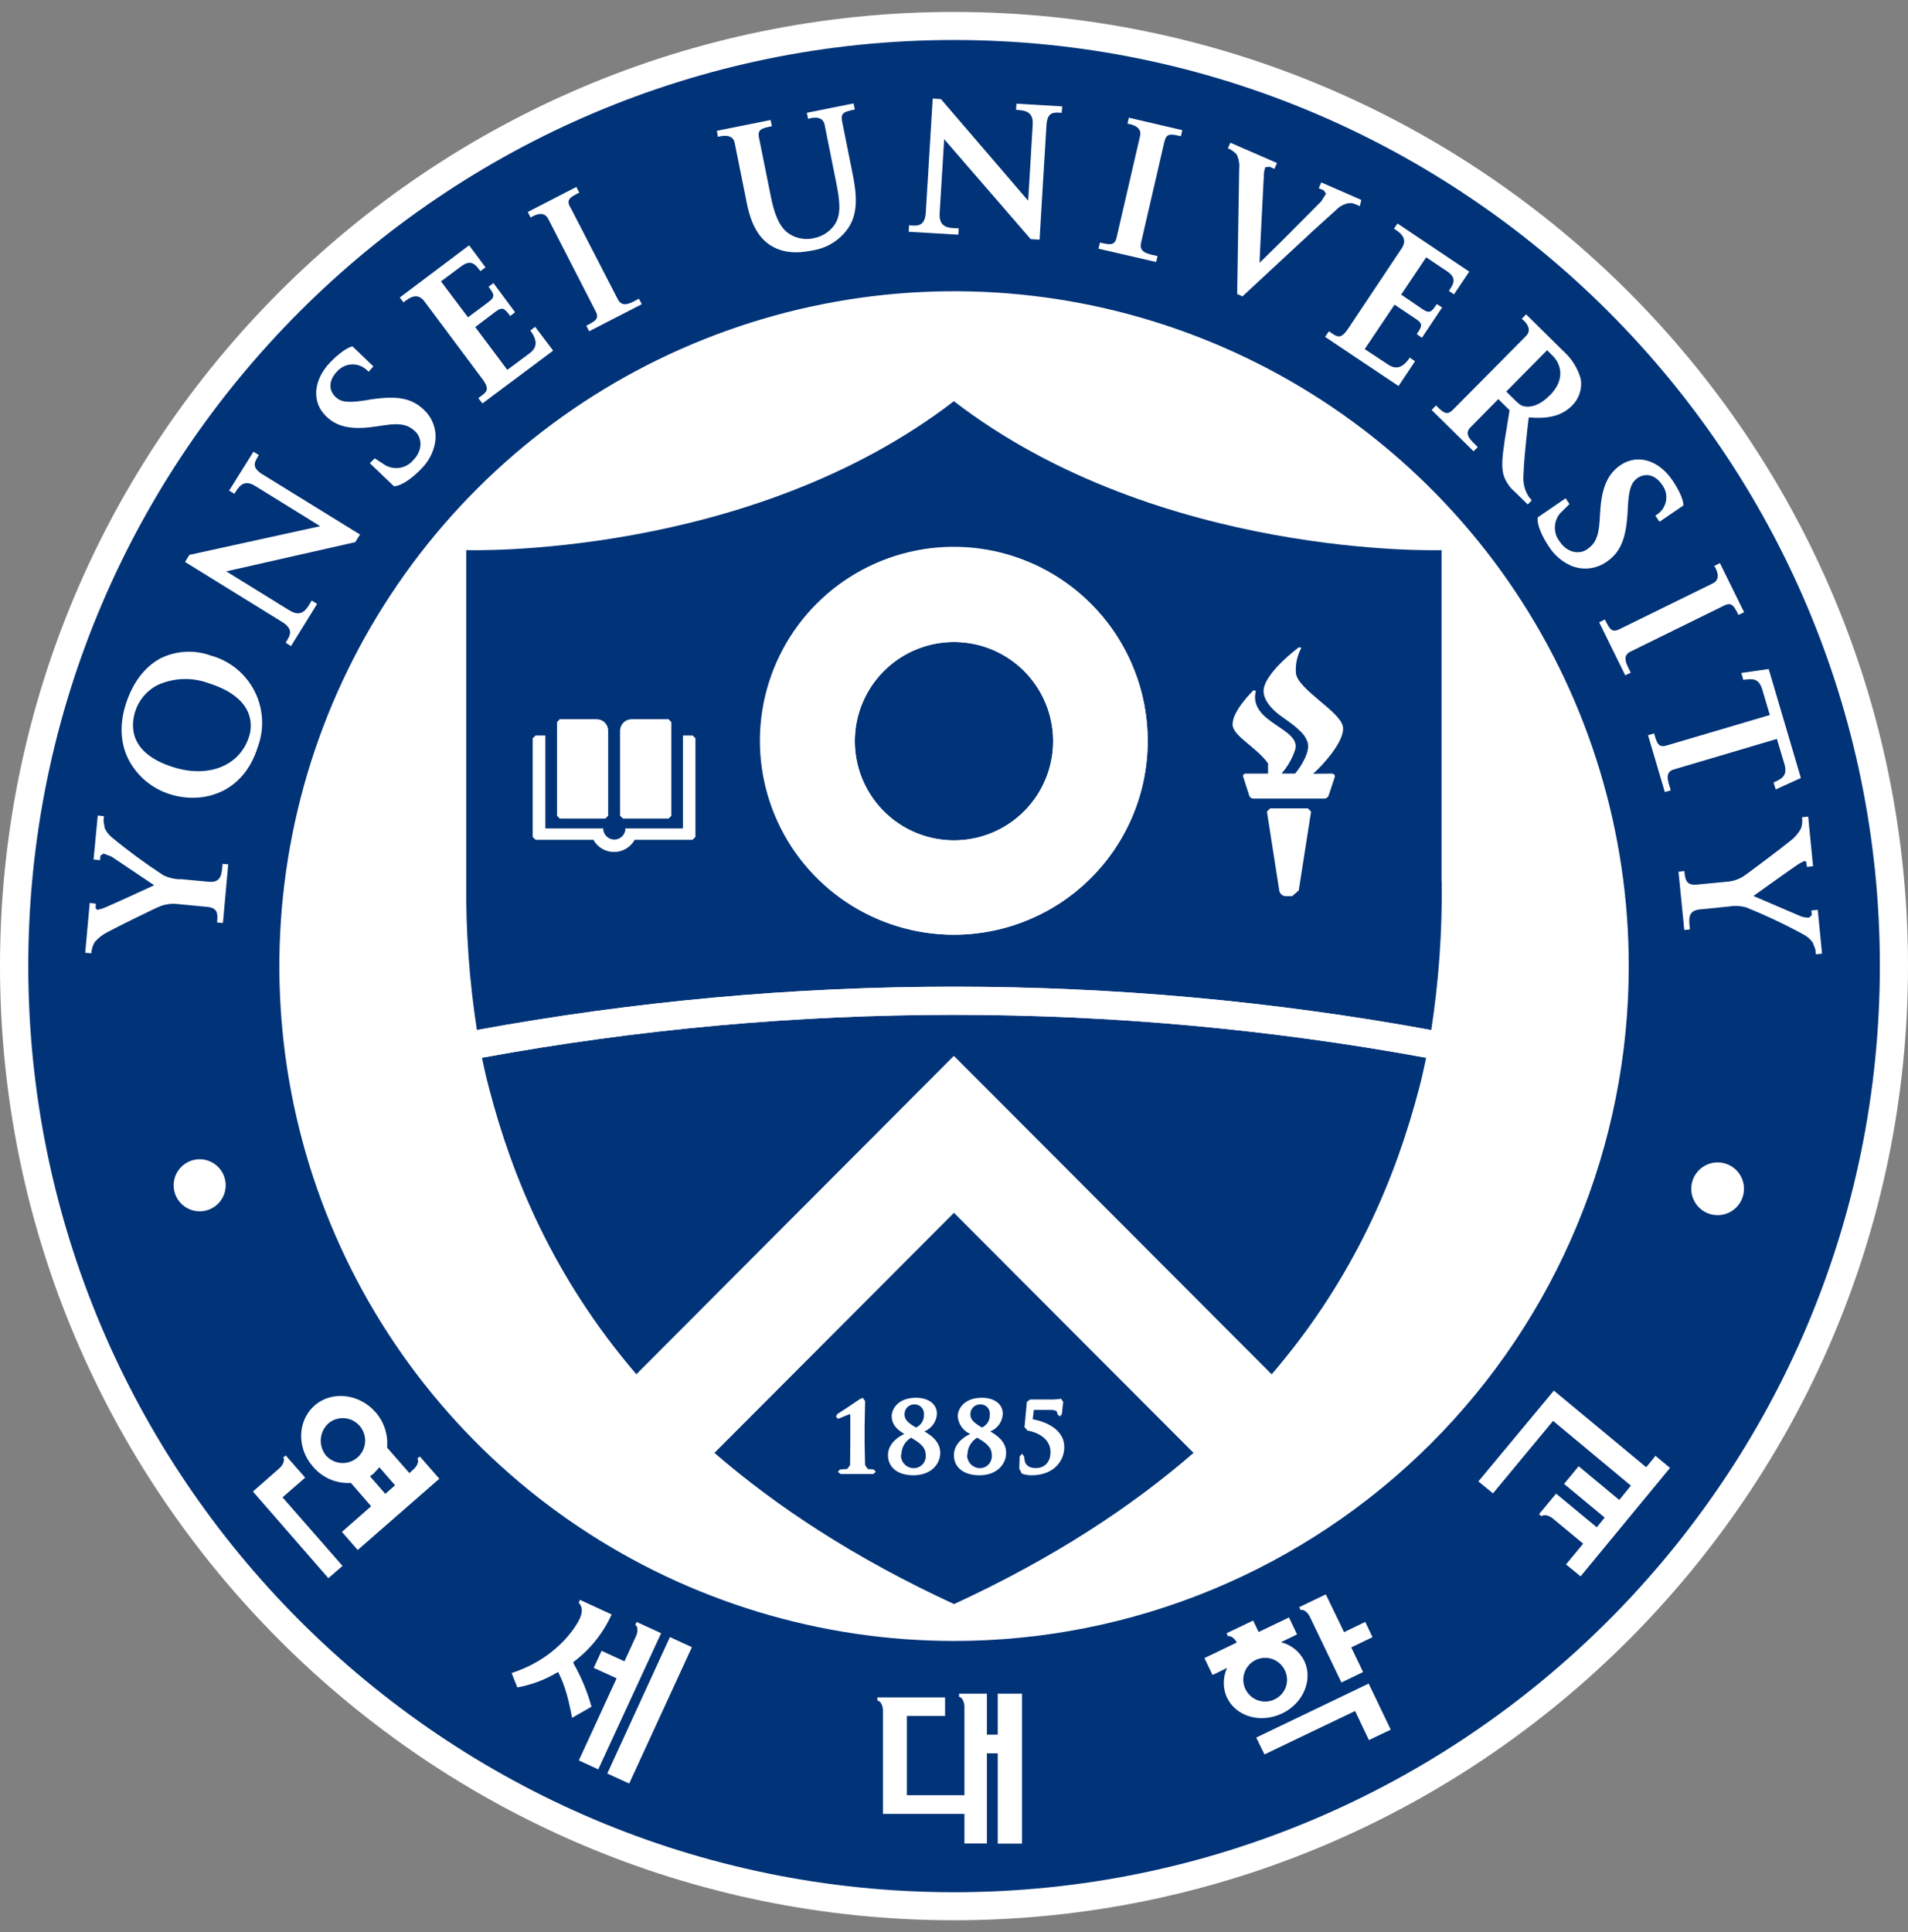 <svg width="80" height="81" viewBox="0 0 80 81" fill="none" xmlns="http://www.w3.org/2000/svg">
<rect x="0" y="0" width="80" height="81" fill="#808080" stroke="none"/>
<g id="yonsei_logo" clip-path="url(#clip0_208_2332)">
<path id="Vector" d="M0 40.496C0 62.556 17.944 80.5 39.994 80.5C62.044 80.5 80 62.556 80 40.496C80 18.436 62.056 0.5 39.994 0.5C17.931 0.5 0 18.441 0 40.496Z" fill="white"/>
<path id="Vector_2" d="M1.186 40.492C1.186 19.081 18.603 1.677 39.999 1.677C61.395 1.677 78.82 19.091 78.82 40.492C78.82 61.893 61.409 79.324 39.999 79.324C18.589 79.324 1.186 61.903 1.186 40.492Z" fill="#003378"/>
<path id="Vector_3" d="M39.996 68.791C34.401 68.79 28.932 67.13 24.281 64.02C19.629 60.911 16.004 56.492 13.864 51.322C11.724 46.152 11.165 40.463 12.258 34.976C13.35 29.488 16.045 24.448 20.002 20.492C23.959 16.536 29.001 13.842 34.488 12.752C39.976 11.661 45.664 12.222 50.833 14.364C56.002 16.506 60.419 20.133 63.527 24.786C66.635 29.439 68.293 34.909 68.292 40.504C68.292 44.22 67.56 47.899 66.138 51.331C64.716 54.764 62.631 57.883 60.004 60.509C57.376 63.136 54.257 65.219 50.824 66.641C47.391 68.062 43.712 68.792 39.996 68.791Z" fill="white"/>
<path id="Vector_4" d="M7.281 49.684C7.281 49.9 7.344 50.112 7.463 50.292C7.583 50.472 7.753 50.612 7.952 50.695C8.152 50.778 8.371 50.8 8.583 50.759C8.795 50.717 8.99 50.613 9.143 50.461C9.296 50.308 9.4 50.113 9.442 49.901C9.484 49.69 9.463 49.47 9.38 49.27C9.297 49.071 9.157 48.9 8.977 48.781C8.798 48.661 8.586 48.597 8.37 48.597C8.082 48.599 7.806 48.713 7.602 48.917C7.398 49.12 7.283 49.396 7.281 49.684Z" fill="white"/>
<path id="Vector_5" d="M73.122 49.842C73.121 50.06 73.055 50.273 72.933 50.454C72.811 50.635 72.638 50.776 72.436 50.859C72.233 50.941 72.011 50.962 71.797 50.919C71.583 50.875 71.387 50.769 71.233 50.614C71.079 50.459 70.975 50.262 70.933 50.048C70.891 49.834 70.913 49.611 70.997 49.41C71.082 49.208 71.224 49.036 71.405 48.915C71.587 48.794 71.801 48.73 72.019 48.73C72.165 48.73 72.309 48.759 72.443 48.815C72.578 48.871 72.7 48.953 72.802 49.056C72.905 49.16 72.986 49.282 73.041 49.417C73.096 49.552 73.124 49.696 73.122 49.842Z" fill="white"/>
<path id="Vector_6" d="M10.442 30.881C10.053 32.105 8.741 32.631 7.257 32.158C5.422 31.577 5.475 30.453 5.665 29.835C5.739 29.596 5.86 29.375 6.021 29.183C6.182 28.991 6.38 28.834 6.603 28.72C7.28 28.411 8.052 28.383 8.75 28.642C9.565 28.897 10.101 29.281 10.356 29.764C10.443 29.935 10.496 30.122 10.51 30.314C10.525 30.506 10.502 30.699 10.442 30.881ZM8.839 27.482C8.5 27.359 8.139 27.305 7.778 27.324C7.417 27.344 7.064 27.435 6.739 27.594C6.072 27.945 5.567 28.614 5.281 29.497C4.996 30.38 5.049 31.191 5.404 31.87C5.77 32.556 6.392 33.069 7.135 33.298C8.47 33.72 10.193 33.279 10.805 31.324C10.947 30.944 11.009 30.538 10.986 30.132C10.963 29.727 10.855 29.331 10.67 28.969C10.485 28.608 10.227 28.289 9.912 28.032C9.596 27.776 9.231 27.589 8.839 27.482Z" fill="white"/>
<path id="Vector_7" d="M16.516 20.384L15.507 19.418L15.71 19.214L16.169 19.511C16.361 19.614 16.582 19.647 16.795 19.605C17.008 19.562 17.2 19.447 17.338 19.279C17.745 18.853 17.682 18.349 17.419 18.094C17.156 17.839 16.848 17.715 16.137 17.825L15.715 17.886C14.744 18.029 14.132 17.9 13.676 17.454C13.064 16.873 13.123 15.947 13.839 15.194C14.45 14.564 14.779 14.52 14.779 14.52L15.655 15.36L15.452 15.586C15.305 15.416 15.1 15.306 14.877 15.28C14.735 15.266 14.592 15.287 14.461 15.34C14.329 15.393 14.212 15.478 14.12 15.586C13.788 15.939 13.765 16.351 14.067 16.64C14.271 16.832 14.518 16.909 15.301 16.785L15.552 16.744C16.675 16.577 17.258 16.691 17.774 17.179C17.966 17.358 18.109 17.583 18.189 17.833C18.27 18.082 18.285 18.349 18.233 18.606C18.147 19.017 17.939 19.392 17.635 19.683C17.334 19.997 16.854 20.374 16.536 20.38" fill="white"/>
<path id="Vector_8" d="M64.488 21.681L65.644 20.889L65.805 21.132L65.412 21.52C65.273 21.685 65.196 21.894 65.193 22.11C65.191 22.327 65.263 22.537 65.398 22.706C65.73 23.198 66.236 23.241 66.54 23.032C66.843 22.825 67.029 22.557 67.07 21.834L67.096 21.416C67.159 20.433 67.414 19.862 67.942 19.501C68.646 19.021 69.535 19.274 70.12 20.131C70.612 20.851 70.583 21.189 70.583 21.189L69.582 21.872L69.404 21.615C69.603 21.508 69.754 21.328 69.824 21.114C69.869 20.98 69.88 20.836 69.855 20.697C69.831 20.558 69.772 20.427 69.684 20.316C69.409 19.909 69.009 19.807 68.664 20.037C68.428 20.204 68.299 20.431 68.256 21.218L68.244 21.473C68.173 22.608 67.942 23.157 67.353 23.557C67.138 23.707 66.887 23.8 66.626 23.827C66.364 23.854 66.1 23.813 65.859 23.709C65.475 23.537 65.151 23.252 64.931 22.894C64.684 22.535 64.417 21.986 64.48 21.67" fill="white"/>
<path id="Vector_9" d="M20.781 13.063C21.076 12.845 21.16 12.937 21.392 13.247L21.596 13.09L20.689 11.867L20.485 12.021C20.713 12.332 20.783 12.429 20.485 12.66L19.622 13.302L18.489 11.795C18.489 11.795 19.168 11.294 19.343 11.161C19.741 10.865 19.92 11.065 20.142 11.365L20.357 11.208L19.669 10.284L16.762 12.472L16.919 12.676C17.112 12.529 17.477 12.213 17.791 12.629L20.214 15.873C20.577 16.357 20.397 16.436 20.055 16.689L20.228 16.913L23.193 14.699L22.438 13.7L22.235 13.857C22.567 14.301 22.506 14.585 22.202 14.813C21.998 14.964 21.27 15.504 21.27 15.504L19.926 13.71L20.781 13.063Z" fill="white"/>
<path id="Vector_10" d="M59.371 13.375C59.681 13.579 59.618 13.687 59.402 14.005L59.618 14.16L60.465 12.89L60.244 12.745C60.03 13.067 59.955 13.165 59.647 12.963L58.75 12.351L59.798 10.787L60.681 11.379C61.088 11.658 60.96 11.893 60.748 12.194L60.964 12.341L61.604 11.387L58.595 9.37L58.448 9.586C58.652 9.723 59.06 9.961 58.778 10.402L56.535 13.764C56.199 14.266 56.066 14.123 55.72 13.887L55.56 14.123L58.639 16.183L59.331 15.145L59.111 14.992C58.801 15.453 58.513 15.49 58.199 15.282L57.22 14.635L58.472 12.771L59.371 13.375Z" fill="white"/>
<path id="Vector_11" d="M23.901 8.685C23.74 8.363 23.891 8.277 24.288 8.073L24.166 7.837L22.127 8.887L22.249 9.122C22.249 9.122 22.767 8.752 22.983 9.168C23.089 9.372 24.971 13.043 24.971 13.043C25.141 13.361 24.971 13.451 24.582 13.655L24.704 13.887L26.909 12.753L26.79 12.523C26.462 12.692 26.103 12.931 25.907 12.551C25.712 12.172 23.909 8.677 23.909 8.677" fill="white"/>
<path id="Vector_12" d="M35.756 7.321L35.307 5.078C35.24 4.723 35.405 4.683 35.843 4.591L35.788 4.336L33.829 4.729L33.882 4.984C33.882 4.984 34.481 4.766 34.575 5.227L35.05 7.601C35.205 8.361 35.293 8.973 34.999 9.415C34.793 9.711 34.48 9.915 34.127 9.984C33.815 10.057 33.487 10.016 33.203 9.868C32.883 9.701 32.548 9.383 32.324 8.255L31.825 5.778C31.755 5.427 31.922 5.38 32.367 5.29L32.31 5.031L30.055 5.484L30.104 5.739C30.104 5.739 30.715 5.535 30.803 5.984L31.309 8.502C31.49 9.426 31.823 9.995 32.349 10.313C33.015 10.71 33.76 10.557 34.08 10.496C34.641 10.408 35.147 10.108 35.495 9.658C36.007 9.008 35.921 8.151 35.756 7.321Z" fill="white"/>
<path id="Vector_13" d="M48.824 5.937C48.907 5.58 49.081 5.609 49.513 5.711L49.572 5.456L47.329 4.934L47.274 5.188C47.274 5.188 47.906 5.242 47.802 5.698C47.751 5.927 46.819 9.95 46.819 9.95C46.738 10.301 46.554 10.268 46.12 10.17L46.059 10.425L48.475 10.984L48.536 10.735C48.171 10.651 47.745 10.6 47.841 10.188C47.937 9.777 48.822 5.937 48.822 5.937" fill="white"/>
<path id="Vector_14" d="M72.281 25.39C72.605 25.231 72.689 25.379 72.893 25.779L73.127 25.665L72.114 23.607L71.877 23.724C71.877 23.724 72.242 24.248 71.816 24.456L67.901 26.377C67.575 26.532 67.493 26.377 67.289 25.969L67.051 26.089L68.144 28.312L68.376 28.2C68.213 27.867 67.978 27.504 68.364 27.317C68.749 27.129 72.279 25.392 72.279 25.392" fill="white"/>
<path id="Vector_15" d="M74.16 28.047L73.01 28.212L73.094 28.502C73.473 28.445 73.749 28.424 73.891 28.909C73.918 28.999 73.971 29.174 74.207 29.974C73.563 30.162 69.887 31.25 69.887 31.25C69.54 31.354 69.479 31.175 69.355 30.747L69.1 30.82L69.803 33.202L70.052 33.133C69.948 32.772 69.772 32.374 70.182 32.256L74.503 30.977C74.74 31.772 74.793 31.95 74.819 32.033C74.958 32.515 74.717 32.645 74.364 32.804L74.454 33.094L75.508 32.615L74.16 28.047Z" fill="white"/>
<path id="Vector_16" d="M64.968 16.581C64.513 17.046 64.126 17.069 63.948 17.04C63.806 17.02 63.726 16.977 63.526 16.779L63.155 16.414L64.868 14.681L65.117 14.931C65.394 15.207 65.692 15.861 64.976 16.581M66.285 15.906C66.158 15.439 65.896 15.021 65.531 14.703L63.987 13.176L63.806 13.365C63.806 13.365 64.322 13.743 63.991 14.079L60.92 17.177C60.668 17.433 60.527 17.309 60.209 16.997L60.027 17.187L61.783 18.918L61.962 18.743C61.697 18.478 61.351 18.212 61.661 17.909L62.823 16.73L63.294 17.197L63.09 18.457C62.982 19.179 62.945 19.611 63.053 19.95C63.147 20.213 63.308 20.446 63.522 20.625L64.056 21.147L64.224 20.976L64.099 20.823C63.928 20.557 63.85 20.242 63.877 19.927C63.891 19.387 63.965 18.704 64.056 17.848L64.099 17.497C64.944 17.574 65.498 17.423 65.924 16.995C66.065 16.853 66.171 16.68 66.233 16.489C66.295 16.299 66.311 16.096 66.281 15.898" fill="white"/>
<path id="Vector_17" d="M7.555 36.862C7.315 36.855 7.079 36.8 6.861 36.699C6.111 36.211 5.39 35.682 4.7 35.112C4.567 35.007 4.462 34.873 4.392 34.719L4.341 34.419L4.357 34.215L4.098 34.187L3.923 36.034L4.194 36.059L4.213 35.869L4.341 35.783L4.679 35.912L6.464 37.111C6.464 37.111 4.486 38.024 4.302 38.085L4.08 38.145L4.019 38.087L4.009 38.047L4.019 37.883L3.762 37.853L3.572 39.941L3.829 39.963C3.838 39.802 3.883 39.645 3.962 39.505C4.113 39.325 4.3 39.178 4.51 39.074C4.918 38.85 6.596 38.03 6.704 37.996C6.942 37.902 7.2 37.869 7.455 37.9C7.455 37.9 8.207 37.969 8.678 38.016C9.149 38.063 9.133 38.316 9.102 38.671L9.347 38.695L9.569 36.236L9.333 36.215C9.294 36.623 9.294 37.013 8.756 36.964L7.557 36.852" fill="white"/>
<path id="Vector_18" d="M72.506 38C72.74 37.96 72.981 37.974 73.209 38.038C74.038 38.372 74.847 38.754 75.632 39.182C75.782 39.263 75.912 39.378 76.009 39.519L76.117 39.802L76.135 40.006L76.396 39.978L76.217 38.142L75.946 38.167L75.968 38.357L75.86 38.467C75.737 38.472 75.614 38.452 75.499 38.41L73.519 37.561C73.519 37.561 75.293 36.287 75.46 36.191L75.664 36.091L75.736 36.134V36.169L75.764 36.342L76.019 36.313L75.815 34.233L75.558 34.258C75.579 34.418 75.563 34.582 75.511 34.735C75.398 34.941 75.242 35.121 75.052 35.261C74.696 35.555 73.205 36.674 73.107 36.731C72.892 36.869 72.645 36.949 72.389 36.964L71.166 37.082C70.695 37.133 70.658 36.878 70.624 36.517L70.377 36.542L70.62 38.989L70.856 38.962C70.815 38.554 70.742 38.169 71.284 38.124L72.487 38.002" fill="white"/>
<path id="Vector_19" d="M15.098 22.406L14.895 22.728L9.487 23.952L12.127 25.583C12.688 25.93 12.876 25.491 13.069 25.175L13.296 25.316L12.203 27.084L11.975 26.945C12.146 26.666 12.354 26.397 11.824 26.07L7.758 23.558L7.941 23.261L13.424 22.059C13.424 22.059 11.181 20.665 10.682 20.363C10.182 20.061 9.98 20.461 9.829 20.703L9.607 20.567L10.627 18.936L10.853 19.078C10.694 19.337 10.508 19.576 10.994 19.878C11.479 20.179 15.098 22.41 15.098 22.41" fill="white"/>
<path id="Vector_20" d="M43.589 10.047L43.216 10.025L39.588 5.835L39.398 8.934C39.358 9.589 39.827 9.556 40.2 9.572L40.181 9.839L38.102 9.717L38.114 9.446C38.446 9.468 38.779 9.523 38.817 8.901C38.856 8.279 39.107 4.132 39.107 4.132L39.452 4.154C40.063 4.868 43.012 8.3 43.11 8.414C43.11 8.414 43.271 5.763 43.301 5.198C43.332 4.633 42.894 4.625 42.604 4.607L42.616 4.346L44.537 4.46L44.517 4.731C44.211 4.711 43.917 4.662 43.878 5.233C43.84 5.804 43.589 10.047 43.589 10.047Z" fill="white"/>
<path id="Vector_21" d="M57.014 8.642L57.078 8.381L55.399 7.647L55.293 7.892L55.497 7.976L55.599 8.12L55.395 8.443L53.831 10.017L52.812 11.018C52.812 10.875 52.912 8.861 52.959 7.984L52.999 7.215L53.052 7.011L53.232 6.991L53.436 7.08L53.542 6.834L51.588 5.983L51.484 6.216C51.626 6.274 51.752 6.363 51.853 6.477C51.943 6.667 51.979 6.879 51.957 7.089L51.872 12.325L52.094 12.425L55.055 9.676L56.123 8.71C56.123 8.71 56.478 8.402 56.831 8.561L57.014 8.642Z" fill="white"/>
<path id="Vector_22" d="M41.834 71V72.719H41.379V71H40.213V71.137C40.327 71.137 40.437 71.341 40.437 71.544V75.258H38.025V71.936H39.626V71.157H36.787V71.292C36.903 71.292 37.02 71.485 37.02 71.699V76.041H40.437V77.283H41.379V73.502H41.834V77.289H42.853V71H41.834Z" fill="white"/>
<path id="Vector_23" d="M69.025 61.51C68.21 60.837 65.2 58.331 65.151 58.296L61.986 62.103L62.598 62.605L65.118 59.566L68.381 62.28C68.11 62.617 67.893 62.88 67.893 62.88L66.191 61.467L65.579 62.207L67.282 63.618L66.951 64.026L65.245 62.615L64.529 63.477L64.641 63.565C64.717 63.475 64.941 63.518 65.102 63.653L66.38 64.713L65.661 65.582L66.272 66.083L70.022 61.536L69.41 61.03C69.396 61.055 69.239 61.253 69.021 61.51" fill="white"/>
<path id="Vector_24" d="M28.089 68.628L25.463 74.348L26.381 74.768L29.011 69.05H29.005L28.089 68.628Z" fill="white"/>
<path id="Vector_25" d="M26.696 67.987L26.637 68.116C26.741 68.165 26.759 68.391 26.669 68.585L26.182 69.645L25.224 69.205L24.895 69.92L25.854 70.357L24.27 73.799L25.085 74.174L27.72 68.465L26.7 67.998" fill="white"/>
<path id="Vector_26" d="M24.061 69.748L24.033 69.687L24.051 69.666C24.742 69.15 25.291 68.466 25.645 67.68L24.316 67.068L24.263 67.191C24.275 67.205 24.52 67.395 24.306 67.86C24.292 67.888 23.582 69.44 21.451 70.137L21.69 70.739C22.283 70.633 22.852 70.42 23.368 70.109L23.396 70.09L23.417 70.123C23.56 70.417 23.776 70.865 23.986 72.013L24.801 71.548C24.627 70.918 24.375 70.312 24.053 69.744" fill="white"/>
<path id="Vector_27" d="M53.017 73.548L56.817 71.727L57.396 72.947L58.312 72.51L57.386 70.577L52.672 72.841L53.017 73.548Z" fill="white"/>
<path id="Vector_28" d="M55.59 66.838L54.475 67.374L54.532 67.499C54.642 67.448 54.827 67.582 54.917 67.772L56.245 70.531L57.152 70.094L56.656 69.061L57.547 68.632L57.244 67.992L56.355 68.422L55.59 66.838Z" fill="white"/>
<path id="Vector_29" d="M53.465 71.228C53.303 71.312 53.119 71.345 52.938 71.324C52.757 71.303 52.586 71.228 52.448 71.109C52.31 70.99 52.21 70.832 52.162 70.656C52.114 70.48 52.119 70.294 52.178 70.121C52.236 69.948 52.345 69.797 52.49 69.686C52.635 69.576 52.81 69.511 52.992 69.501C53.174 69.49 53.355 69.534 53.512 69.627C53.669 69.721 53.795 69.858 53.873 70.023C53.978 70.237 53.994 70.484 53.918 70.71C53.841 70.936 53.678 71.122 53.465 71.228ZM51.454 71.18C51.834 71.965 52.861 72.256 53.754 71.832C54.647 71.408 55.061 70.415 54.686 69.626C54.59 69.432 54.452 69.262 54.284 69.127C54.115 68.992 53.919 68.895 53.709 68.843C54.099 68.657 54.368 68.525 54.382 68.514L54.046 67.805L52.772 68.416L52.543 67.935L51.428 68.469L51.489 68.598C51.581 68.557 51.738 68.655 51.838 68.824L51.86 68.855L50.5 69.509L50.839 70.215C50.861 70.215 51.104 70.091 51.45 69.921C51.359 70.118 51.312 70.332 51.312 70.549C51.312 70.766 51.359 70.981 51.45 71.177" fill="white"/>
<path id="Vector_30" d="M12.796 61.944L11.98 61.014L11.876 61.103C11.953 61.193 11.876 61.407 11.721 61.546L10.604 62.527L13.768 66.159L14.361 65.645L11.847 62.771L12.796 61.944Z" fill="white"/>
<path id="Vector_31" d="M13.809 59.637C13.956 59.528 14.131 59.464 14.314 59.453C14.496 59.442 14.678 59.484 14.837 59.575C14.995 59.666 15.124 59.801 15.207 59.964C15.291 60.126 15.325 60.31 15.305 60.492C15.286 60.673 15.214 60.845 15.098 60.987C14.982 61.128 14.828 61.233 14.653 61.288C14.479 61.343 14.292 61.346 14.116 61.297C13.941 61.247 13.783 61.148 13.662 61.01C13.501 60.808 13.425 60.55 13.453 60.293C13.48 60.036 13.608 59.8 13.809 59.637ZM16.562 62.268L16.154 62.625C16.154 62.625 15.803 62.217 15.514 61.891L15.669 61.77L15.908 61.511C16.191 61.844 16.566 62.268 16.566 62.268M14.713 62.166L15.561 63.143L14.337 64.219L14.998 64.978L18.42 61.991L17.604 61.057L17.5 61.148C17.579 61.238 17.5 61.454 17.343 61.593L17.166 61.754C17.166 61.754 16.399 60.883 16.23 60.684C16.253 60.416 16.223 60.147 16.139 59.891C16.056 59.636 15.921 59.401 15.744 59.199C15.057 58.418 13.909 58.289 13.189 58.922C12.47 59.554 12.433 60.704 13.124 61.485C13.318 61.715 13.562 61.897 13.839 62.016C14.116 62.134 14.416 62.185 14.717 62.166" fill="white"/>
<path id="Vector_32" d="M39.995 26.911C39.173 26.912 38.37 27.157 37.686 27.614C37.003 28.071 36.471 28.721 36.157 29.481C35.843 30.241 35.761 31.077 35.922 31.883C36.083 32.69 36.48 33.43 37.062 34.011C37.644 34.592 38.385 34.988 39.191 35.147C39.998 35.307 40.833 35.224 41.593 34.909C42.352 34.594 43.001 34.061 43.458 33.377C43.914 32.693 44.157 31.889 44.157 31.067C44.157 30.521 44.049 29.98 43.84 29.476C43.63 28.971 43.324 28.513 42.937 28.127C42.551 27.741 42.092 27.435 41.587 27.226C41.082 27.018 40.541 26.911 39.995 26.911Z" fill="#003378"/>
<path id="Vector_33" d="M29.953 60.904C32.565 63.168 35.846 65.327 40.002 67.246C44.157 65.329 47.442 63.168 50.048 60.902L40.002 50.837L29.953 60.904Z" fill="#003378"/>
<path id="Vector_34" d="M40.003 39.185C38.397 39.185 36.827 38.709 35.492 37.816C34.156 36.924 33.116 35.656 32.501 34.172C31.887 32.688 31.726 31.056 32.039 29.481C32.352 27.906 33.126 26.459 34.261 25.323C35.397 24.188 36.843 23.414 38.419 23.101C39.994 22.788 41.626 22.948 43.11 23.563C44.593 24.178 45.861 25.218 46.754 26.554C47.646 27.889 48.122 29.459 48.122 31.065C48.122 32.132 47.911 33.188 47.502 34.173C47.093 35.159 46.495 36.054 45.74 36.808C44.985 37.562 44.089 38.16 43.103 38.568C42.118 38.976 41.061 39.185 39.995 39.185M60.442 36.942V23.063C60.442 23.063 48.615 23.445 39.995 16.819C31.38 23.445 19.549 23.063 19.549 23.063V36.944C19.527 39.032 19.677 41.119 19.997 43.184C33.225 40.761 46.782 40.761 60.01 43.184C60.327 41.12 60.474 39.035 60.45 36.948" fill="#003378"/>
<path id="Vector_35" d="M20.207 44.343C20.297 44.772 20.395 45.206 20.509 45.632C21.467 49.303 23.18 53.526 26.685 57.614L40.002 44.272L53.319 57.614C56.822 53.536 58.537 49.299 59.499 45.632C59.612 45.206 59.703 44.772 59.797 44.343C46.71 41.943 33.295 41.943 20.207 44.343Z" fill="#003378"/>
<path id="Vector_36" d="M26.12 34.315H28.035L28.149 34.197V30.272L28.035 30.151H26.481C26.353 30.151 26.231 30.202 26.14 30.292C26.049 30.382 25.998 30.505 25.998 30.633V34.197L26.12 34.315Z" fill="white"/>
<path id="Vector_37" d="M23.469 34.315H25.382L25.5 34.197V30.633C25.501 30.57 25.488 30.507 25.465 30.449C25.441 30.391 25.406 30.338 25.361 30.293C25.317 30.248 25.264 30.213 25.206 30.189C25.148 30.164 25.086 30.152 25.023 30.151H23.469L23.355 30.272V34.197L23.469 34.315Z" fill="white"/>
<path id="Vector_38" d="M29.042 30.832H28.635V34.729H26.22V34.772C26.21 34.888 26.157 34.995 26.071 35.074C25.986 35.152 25.874 35.196 25.758 35.196C25.641 35.195 25.53 35.151 25.444 35.073C25.358 34.995 25.304 34.887 25.293 34.772V34.729H22.866V30.832H22.458L22.334 30.95V35.086L22.458 35.206H24.881C24.966 35.361 25.091 35.49 25.243 35.58C25.395 35.67 25.569 35.717 25.745 35.717C25.922 35.717 26.095 35.67 26.247 35.58C26.399 35.49 26.525 35.361 26.61 35.206H29.036L29.159 35.086V30.948L29.036 30.83" fill="white"/>
<path id="Vector_39" d="M54.838 33.887H53.258L53.121 34.025L53.637 37.327C53.646 37.394 53.679 37.455 53.73 37.499C53.78 37.544 53.845 37.569 53.912 37.569H54.181L54.455 37.327L54.971 34.025L54.838 33.887Z" fill="white"/>
<path id="Vector_40" d="M55.054 32.438C55.462 32.083 56.41 31.045 56.306 30.462C56.202 29.828 54.438 28.92 54.337 28.231C54.306 27.858 54.386 27.484 54.567 27.156L54.461 27.134C54.426 27.158 52.989 28.233 52.979 28.969C52.979 29.265 53.182 29.581 53.533 29.881C53.823 30.121 54.2 30.335 54.489 30.625C54.637 30.75 54.75 30.912 54.818 31.094C54.961 31.491 54.553 32.128 54.302 32.429H53.731C53.994 32.135 54.191 31.787 54.31 31.41C54.544 30.519 52.324 30.297 52.656 28.963L52.563 28.934C52.54 28.949 51.682 29.783 51.68 30.362C51.68 30.861 52.699 31.328 53.168 32.005V32.431H52.267C52.267 32.431 52.051 32.405 52.141 32.611L52.385 33.376C52.403 33.41 52.431 33.438 52.465 33.456C52.499 33.475 52.538 33.482 52.577 33.478H55.495C55.535 33.483 55.576 33.476 55.612 33.458C55.649 33.44 55.679 33.411 55.699 33.376L55.956 32.603C56.021 32.417 55.813 32.431 55.813 32.431L55.054 32.438Z" fill="white"/>
<path id="Vector_41" d="M36.036 58.663C35.887 58.769 35.141 59.264 35.114 59.275L35.049 59.379L35.13 59.477L35.204 59.456L35.328 59.403L35.642 59.275L35.652 59.358V60.523L35.642 61.418L35.524 61.581L35.218 61.603L35.13 61.705L35.253 61.795H35.74H36.107H36.605L36.725 61.705L36.635 61.603L36.382 61.581L36.272 61.418L36.252 60.523V59.782L36.272 58.793V58.734L36.174 58.598L36.036 58.663Z" fill="white"/>
<path id="Vector_42" d="M37.926 59.293C37.924 59.237 37.934 59.18 37.955 59.128C37.976 59.075 38.008 59.028 38.048 58.988C38.089 58.949 38.137 58.918 38.19 58.898C38.243 58.879 38.3 58.87 38.356 58.873C38.41 58.874 38.464 58.886 38.513 58.909C38.563 58.931 38.607 58.964 38.643 59.005C38.679 59.045 38.706 59.093 38.723 59.145C38.739 59.197 38.745 59.251 38.739 59.305C38.745 59.418 38.716 59.53 38.657 59.626C38.598 59.722 38.51 59.798 38.407 59.844C38.05 59.64 37.926 59.499 37.926 59.293ZM37.389 59.375C37.389 59.752 37.671 59.97 37.916 60.111C37.489 60.315 37.232 60.633 37.232 61C37.232 61.528 37.654 61.846 38.297 61.846C39.039 61.846 39.422 61.377 39.422 60.904C39.422 60.431 39.035 60.166 38.758 60.007C38.906 59.947 39.035 59.845 39.128 59.714C39.221 59.584 39.275 59.429 39.284 59.269C39.284 58.861 38.933 58.596 38.407 58.596C37.659 58.596 37.387 59.061 37.387 59.375M37.795 60.98C37.795 60.836 37.832 60.694 37.904 60.57C37.975 60.445 38.078 60.342 38.203 60.27C38.535 60.474 38.815 60.643 38.815 61C38.821 61.071 38.812 61.142 38.789 61.209C38.765 61.276 38.728 61.337 38.68 61.389C38.632 61.44 38.573 61.481 38.507 61.509C38.442 61.536 38.372 61.55 38.301 61.548C38.229 61.546 38.158 61.53 38.092 61.5C38.027 61.47 37.968 61.427 37.919 61.374C37.87 61.321 37.832 61.259 37.808 61.191C37.784 61.123 37.773 61.051 37.777 60.98" fill="white"/>
<path id="Vector_43" d="M40.687 59.293C40.685 59.236 40.696 59.18 40.717 59.127C40.738 59.075 40.77 59.027 40.811 58.988C40.851 58.948 40.9 58.917 40.953 58.898C41.006 58.878 41.063 58.87 41.12 58.873C41.174 58.873 41.228 58.885 41.277 58.907C41.327 58.93 41.371 58.963 41.407 59.004C41.443 59.044 41.469 59.093 41.485 59.145C41.501 59.197 41.506 59.251 41.499 59.305C41.506 59.418 41.478 59.53 41.419 59.626C41.36 59.722 41.274 59.798 41.171 59.844C40.82 59.64 40.687 59.499 40.687 59.293ZM40.157 59.375C40.168 59.533 40.223 59.686 40.315 59.816C40.407 59.946 40.533 60.048 40.679 60.111C40.253 60.315 39.996 60.633 39.996 61C39.996 61.528 40.418 61.846 41.069 61.846C41.803 61.846 42.186 61.377 42.186 60.904C42.186 60.431 41.797 60.166 41.521 60.007C41.671 59.948 41.8 59.846 41.893 59.715C41.986 59.584 42.039 59.429 42.045 59.269C42.045 58.861 41.699 58.596 41.166 58.596C40.424 58.596 40.157 59.061 40.157 59.375ZM40.565 60.98C40.566 60.836 40.604 60.695 40.675 60.571C40.747 60.447 40.849 60.343 40.973 60.27C41.309 60.474 41.584 60.643 41.584 61C41.591 61.07 41.582 61.141 41.559 61.207C41.537 61.274 41.5 61.335 41.453 61.387C41.405 61.439 41.346 61.48 41.282 61.508C41.217 61.535 41.147 61.549 41.077 61.548C41.005 61.546 40.934 61.529 40.869 61.499C40.803 61.469 40.744 61.427 40.696 61.374C40.647 61.321 40.609 61.259 40.584 61.191C40.56 61.123 40.549 61.051 40.553 60.98" fill="white"/>
<path id="Vector_44" d="M44.427 58.648L44.17 58.669H43.185L43.056 58.769L42.956 59.829L43.081 59.972C43.354 60.008 44.047 60.237 44.047 60.869C44.047 61.366 43.721 61.544 43.436 61.544C43.103 61.544 42.946 61.385 42.946 61.067L42.856 60.942L42.753 61.056L42.738 61.515V61.57L42.842 61.774C42.973 61.823 43.111 61.847 43.25 61.846C44.194 61.846 44.624 61.234 44.624 60.661C44.624 59.978 43.952 59.617 43.301 59.498L43.348 59.107H44.043C44.331 59.107 44.331 59.195 44.331 59.272L44.427 59.38L44.52 59.292L44.578 58.769L44.484 58.632L44.427 58.648Z" fill="white"/>
<path id="Vector_45" d="M26.686 57.615C27.692 58.789 28.782 59.888 29.948 60.904L39.994 50.834L50.041 60.9C51.207 59.886 52.297 58.788 53.303 57.615L39.986 44.273L26.686 57.615Z" fill="white"/>
<path id="Vector_46" d="M40.001 41.362C33.292 41.361 26.596 41.968 19.996 43.177C20.057 43.56 20.129 43.95 20.2 44.343C33.288 41.943 46.704 41.943 59.792 44.343C59.868 43.95 59.939 43.56 59.996 43.177C53.396 41.968 46.699 41.361 39.989 41.362" fill="white"/>
<path id="Vector_47" d="M39.995 35.231C39.173 35.23 38.37 34.986 37.686 34.529C37.003 34.071 36.471 33.422 36.157 32.662C35.843 31.902 35.761 31.066 35.922 30.26C36.083 29.453 36.479 28.713 37.061 28.132C37.642 27.551 38.383 27.155 39.19 26.995C39.996 26.835 40.832 26.918 41.591 27.232C42.351 27.547 43 28.08 43.456 28.764C43.913 29.448 44.157 30.251 44.157 31.073C44.157 31.62 44.049 32.16 43.839 32.665C43.63 33.17 43.323 33.628 42.937 34.014C42.55 34.4 42.092 34.706 41.587 34.915C41.082 35.124 40.541 35.231 39.995 35.231ZM48.121 31.065C48.123 29.457 47.648 27.883 46.756 26.545C45.864 25.206 44.596 24.162 43.11 23.545C41.625 22.928 39.99 22.765 38.412 23.078C36.834 23.39 35.384 24.164 34.246 25.3C33.108 26.437 32.333 27.886 32.018 29.464C31.704 31.041 31.864 32.676 32.48 34.163C33.095 35.649 34.137 36.919 35.475 37.813C36.812 38.707 38.385 39.184 39.993 39.183C41.06 39.184 42.116 38.974 43.102 38.567C44.088 38.159 44.984 37.562 45.738 36.808C46.493 36.054 47.092 35.159 47.501 34.173C47.91 33.188 48.12 32.132 48.121 31.065Z" fill="white"/>
</g>
<defs>
<clipPath id="clip0_208_2332">
<rect width="80" height="80" fill="white" transform="translate(0 0.5)"/>
</clipPath>
</defs>
</svg>
